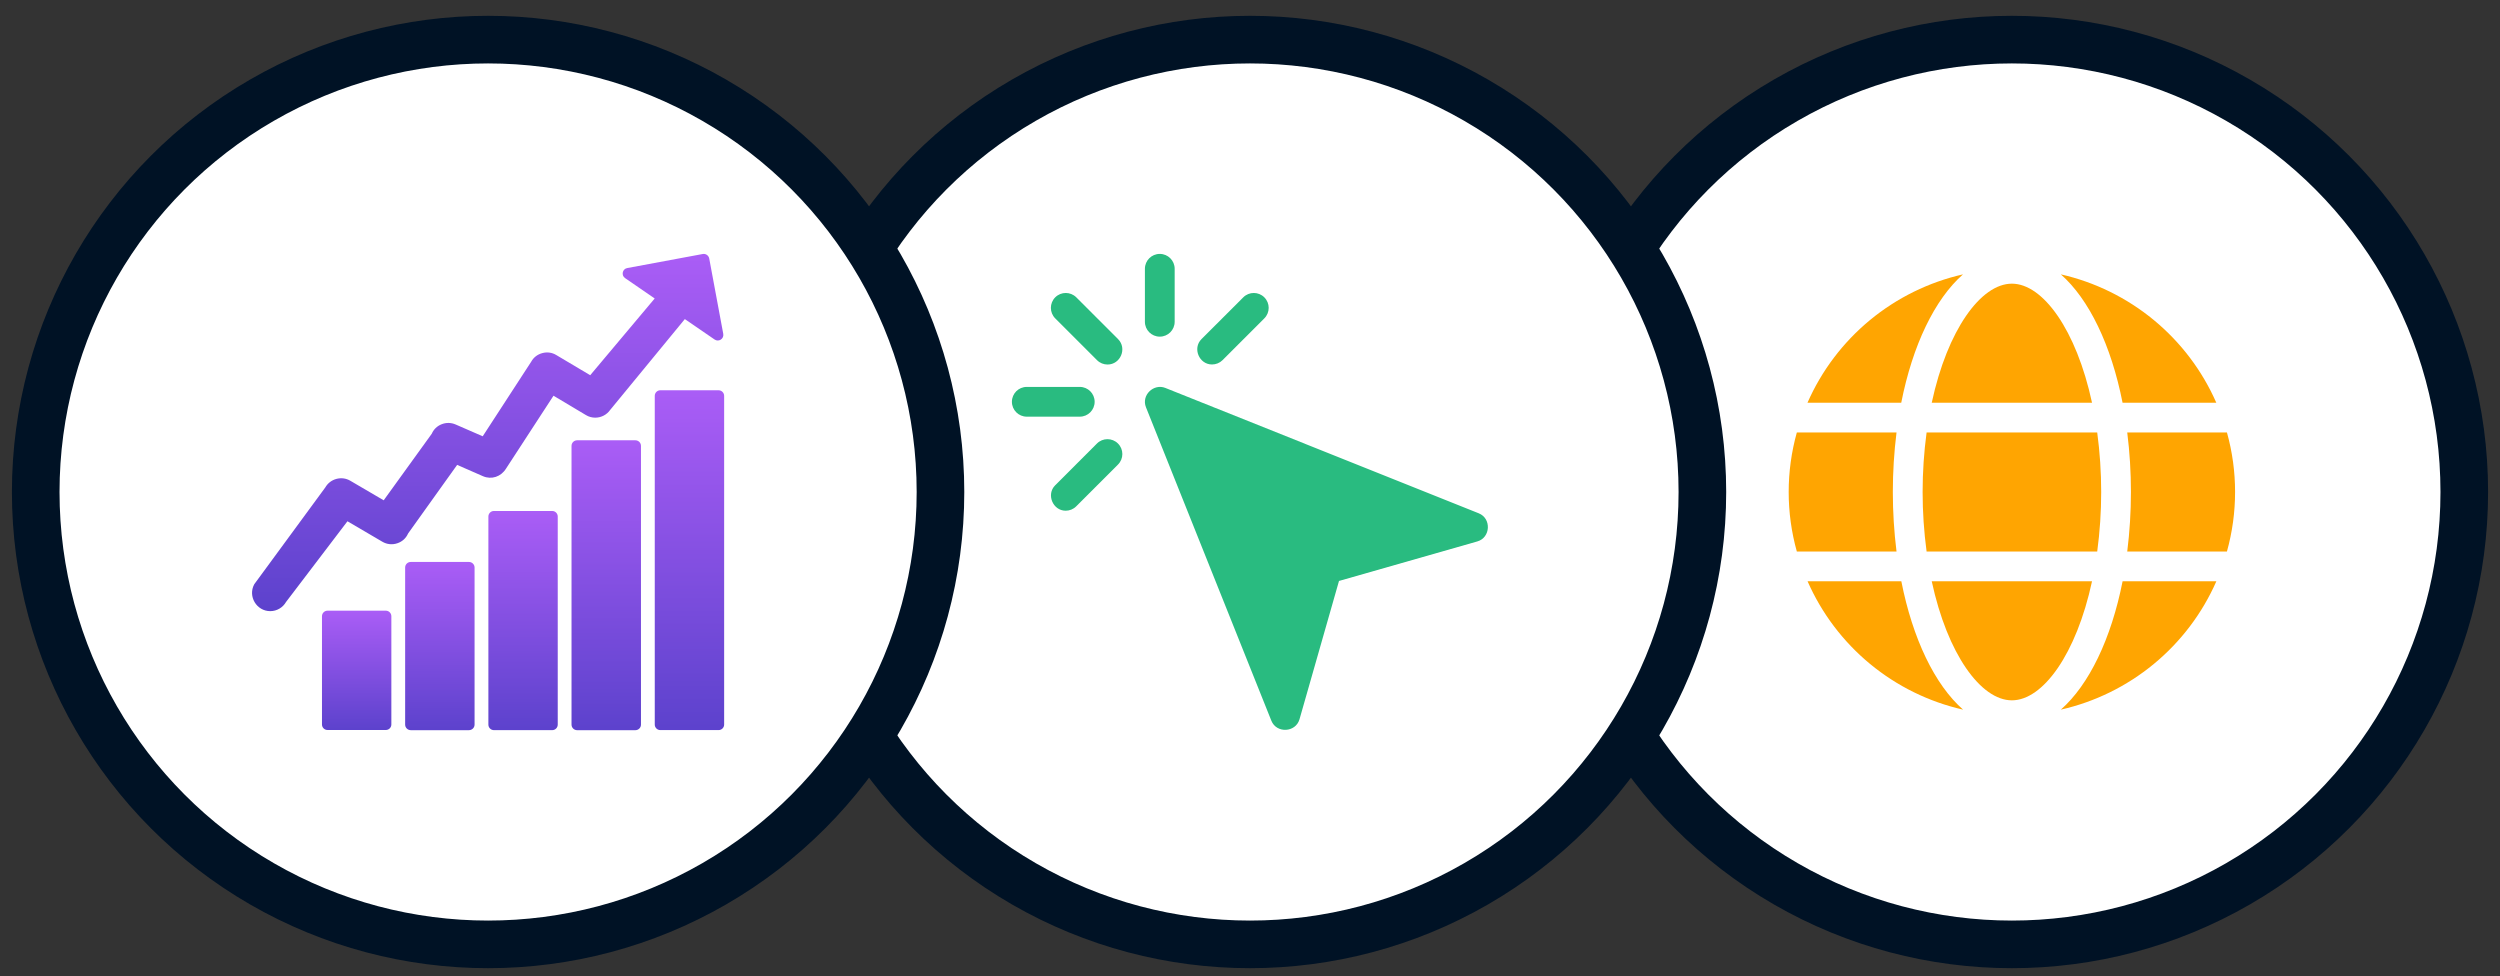 <svg width="105" height="41" viewBox="0 0 105 41" fill="none" xmlns="http://www.w3.org/2000/svg">
<rect x="0" y="0" width="105" height="41" fill="#333333" stroke="none"/>
<circle cx="84.5" cy="20.664" r="19" fill="white" stroke="#001225" stroke-width="2"/>
<path d="M87.865 16.914C87.206 13.852 85.8 11.914 84.499 11.914C83.198 11.914 81.792 13.852 81.133 16.914H87.865Z" fill="#FFA501"/>
<path d="M80.75 20.664C80.75 21.5 80.806 22.335 80.917 23.164H88.083C88.194 22.335 88.25 21.5 88.25 20.664C88.25 19.828 88.194 18.993 88.083 18.164H80.917C80.806 18.993 80.75 19.828 80.75 20.664Z" fill="#FFA501"/>
<path d="M81.133 24.414C81.792 27.477 83.198 29.414 84.499 29.414C85.8 29.414 87.206 27.477 87.865 24.414H81.133Z" fill="#FFA501"/>
<path d="M89.148 16.915H93.085C92.494 15.568 91.595 14.379 90.461 13.443C89.326 12.507 87.989 11.849 86.555 11.523C87.74 12.567 88.67 14.495 89.148 16.915Z" fill="#FFA501"/>
<path d="M93.532 18.164H89.344C89.448 18.993 89.499 19.828 89.499 20.664C89.499 21.5 89.447 22.335 89.344 23.164H93.531C93.987 21.529 93.988 19.8 93.532 18.164Z" fill="#FFA501"/>
<path d="M86.555 29.805C87.989 29.48 89.327 28.822 90.461 27.886C91.596 26.95 92.495 25.761 93.087 24.414H89.149C88.67 26.833 87.74 28.762 86.555 29.805Z" fill="#FFA501"/>
<path d="M79.856 24.414H75.918C76.51 25.761 77.409 26.95 78.543 27.886C79.677 28.822 81.016 29.48 82.45 29.805C81.263 28.762 80.333 26.833 79.856 24.414Z" fill="#FFA501"/>
<path d="M82.446 11.523C81.012 11.849 79.674 12.507 78.539 13.443C77.405 14.379 76.506 15.568 75.914 16.915H79.852C80.33 14.495 81.26 12.567 82.446 11.523Z" fill="#FFA501"/>
<path d="M79.499 20.664C79.499 19.828 79.551 18.993 79.654 18.164H75.467C75.011 19.8 75.011 21.529 75.467 23.164H79.654C79.551 22.335 79.499 21.5 79.499 20.664Z" fill="#FFA501"/>
<circle cx="52.5" cy="20.664" r="19" fill="white" stroke="#001225" stroke-width="2"/>
<path d="M62.108 21.559C62.108 21.559 48.97 16.303 48.944 16.293C48.46 16.099 47.926 16.592 48.131 17.106C48.131 17.106 53.387 30.244 53.397 30.27C53.614 30.812 54.418 30.769 54.579 30.21L56.238 24.4C56.238 24.4 62.026 22.746 62.048 22.74C62.607 22.58 62.648 21.775 62.108 21.559Z" fill="#29BB80"/>
<path d="M45.204 12.488C44.959 12.244 44.564 12.244 44.32 12.488C44.076 12.732 44.076 13.128 44.32 13.372L46.075 15.127C46.197 15.249 46.357 15.31 46.517 15.31C47.064 15.31 47.346 14.63 46.959 14.243L45.204 12.488Z" fill="#29BB80"/>
<path d="M50.904 15.308C51.065 15.308 51.225 15.247 51.346 15.127L53.101 13.372C53.346 13.128 53.346 12.732 53.101 12.488C52.857 12.244 52.462 12.244 52.218 12.488C52.218 12.488 50.47 14.235 50.462 14.243C50.077 14.628 50.364 15.308 50.904 15.308Z" fill="#29BB80"/>
<path d="M46.072 18.628C46.072 18.628 44.324 20.375 44.316 20.384C43.934 20.766 44.22 21.45 44.758 21.45C44.918 21.45 45.078 21.389 45.2 21.267L46.955 19.512C47.2 19.268 47.2 18.873 46.955 18.628C46.711 18.384 46.316 18.384 46.072 18.628Z" fill="#29BB80"/>
<path d="M45.975 16.875C45.975 16.53 45.696 16.25 45.35 16.25H43.125C42.779 16.25 42.5 16.53 42.5 16.875C42.5 17.22 42.779 17.5 43.125 17.5H45.35C45.696 17.5 45.975 17.22 45.975 16.875Z" fill="#29BB80"/>
<path d="M48.711 14.139C49.056 14.139 49.336 13.86 49.336 13.514V11.289C49.336 10.944 49.056 10.664 48.711 10.664C48.365 10.664 48.086 10.944 48.086 11.289V13.514C48.086 13.86 48.365 14.139 48.711 14.139Z" fill="#29BB80"/>
<circle cx="20.5" cy="20.664" r="19" fill="white" stroke="#001225" stroke-width="2"/>
<path fill-rule="evenodd" clip-rule="evenodd" d="M16.204 30.66H13.757C13.627 30.66 13.523 30.556 13.523 30.427V25.882C13.523 25.753 13.627 25.648 13.757 25.648H16.204C16.333 25.648 16.437 25.753 16.437 25.882V30.427C16.437 30.556 16.333 30.66 16.204 30.66Z" fill="url(#paint0_linear_2_952)"/>
<path fill-rule="evenodd" clip-rule="evenodd" d="M19.696 30.667H17.252C17.122 30.667 17.016 30.563 17.016 30.433V23.835C17.016 23.706 17.122 23.602 17.252 23.602H19.696C19.825 23.602 19.932 23.706 19.932 23.835V30.433C19.932 30.563 19.825 30.667 19.696 30.667Z" fill="url(#paint1_linear_2_952)"/>
<path fill-rule="evenodd" clip-rule="evenodd" d="M23.192 30.666H20.745C20.616 30.666 20.512 30.562 20.512 30.433V21.694C20.512 21.565 20.616 21.461 20.745 21.461H23.192C23.321 21.461 23.425 21.565 23.425 21.694V30.433C23.425 30.562 23.321 30.666 23.192 30.666Z" fill="url(#paint2_linear_2_952)"/>
<path fill-rule="evenodd" clip-rule="evenodd" d="M26.684 30.668H24.24C24.111 30.668 24.004 30.564 24.004 30.434V18.726C24.004 18.596 24.111 18.492 24.24 18.492H26.684C26.814 18.492 26.921 18.596 26.921 18.726V30.434C26.921 30.564 26.814 30.668 26.684 30.668Z" fill="url(#paint3_linear_2_952)"/>
<path fill-rule="evenodd" clip-rule="evenodd" d="M30.18 30.664H27.733C27.604 30.664 27.5 30.56 27.5 30.431V16.627C27.5 16.497 27.604 16.391 27.733 16.391H30.18C30.31 16.391 30.414 16.497 30.414 16.627V30.431C30.414 30.56 30.31 30.664 30.18 30.664Z" fill="url(#paint4_linear_2_952)"/>
<path fill-rule="evenodd" clip-rule="evenodd" d="M11.35 25.668C10.779 25.668 10.402 25.049 10.678 24.54C10.684 24.529 10.689 24.52 10.698 24.512L13.662 20.473C13.764 20.296 13.924 20.172 14.121 20.116C14.326 20.06 14.531 20.085 14.714 20.192L16.115 21.013L18.134 18.217C18.213 18.035 18.354 17.897 18.542 17.821C18.736 17.742 18.944 17.745 19.138 17.829L20.274 18.324L22.311 15.191C22.412 15.008 22.575 14.885 22.775 14.831C22.98 14.775 23.186 14.803 23.366 14.913L24.789 15.759L27.497 12.536L26.254 11.681C26.082 11.566 26.139 11.296 26.341 11.259L29.511 10.669C29.64 10.643 29.761 10.728 29.787 10.854L30.377 14.024C30.414 14.229 30.186 14.378 30.014 14.26L28.763 13.402L25.63 17.213C25.486 17.419 25.253 17.542 25 17.542C24.865 17.542 24.727 17.506 24.609 17.433L23.247 16.62L21.256 19.677C21.042 20.026 20.643 20.155 20.286 20.001L19.2 19.525L17.141 22.405C17.054 22.602 16.899 22.746 16.691 22.816C16.478 22.889 16.253 22.867 16.056 22.751L14.593 21.893L12.014 25.282C11.879 25.519 11.626 25.668 11.35 25.668Z" fill="url(#paint5_linear_2_952)"/>
<defs>
<linearGradient id="paint0_linear_2_952" x1="14.98" y1="25.648" x2="14.98" y2="33.267" gradientUnits="userSpaceOnUse">
<stop stop-color="#AA5DF6"/>
<stop offset="1" stop-color="#3434B7"/>
</linearGradient>
<linearGradient id="paint1_linear_2_952" x1="18.474" y1="23.602" x2="18.474" y2="34.34" gradientUnits="userSpaceOnUse">
<stop stop-color="#AA5DF6"/>
<stop offset="1" stop-color="#3434B7"/>
</linearGradient>
<linearGradient id="paint2_linear_2_952" x1="21.969" y1="21.461" x2="21.969" y2="35.453" gradientUnits="userSpaceOnUse">
<stop stop-color="#AA5DF6"/>
<stop offset="1" stop-color="#3434B7"/>
</linearGradient>
<linearGradient id="paint3_linear_2_952" x1="25.462" y1="18.492" x2="25.462" y2="36.999" gradientUnits="userSpaceOnUse">
<stop stop-color="#AA5DF6"/>
<stop offset="1" stop-color="#3434B7"/>
</linearGradient>
<linearGradient id="paint4_linear_2_952" x1="28.957" y1="16.391" x2="28.957" y2="38.087" gradientUnits="userSpaceOnUse">
<stop stop-color="#AA5DF6"/>
<stop offset="1" stop-color="#3434B7"/>
</linearGradient>
<linearGradient id="paint5_linear_2_952" x1="20.483" y1="10.664" x2="20.483" y2="33.47" gradientUnits="userSpaceOnUse">
<stop stop-color="#AA5DF6"/>
<stop offset="1" stop-color="#3434B7"/>
</linearGradient>
</defs>
</svg>
